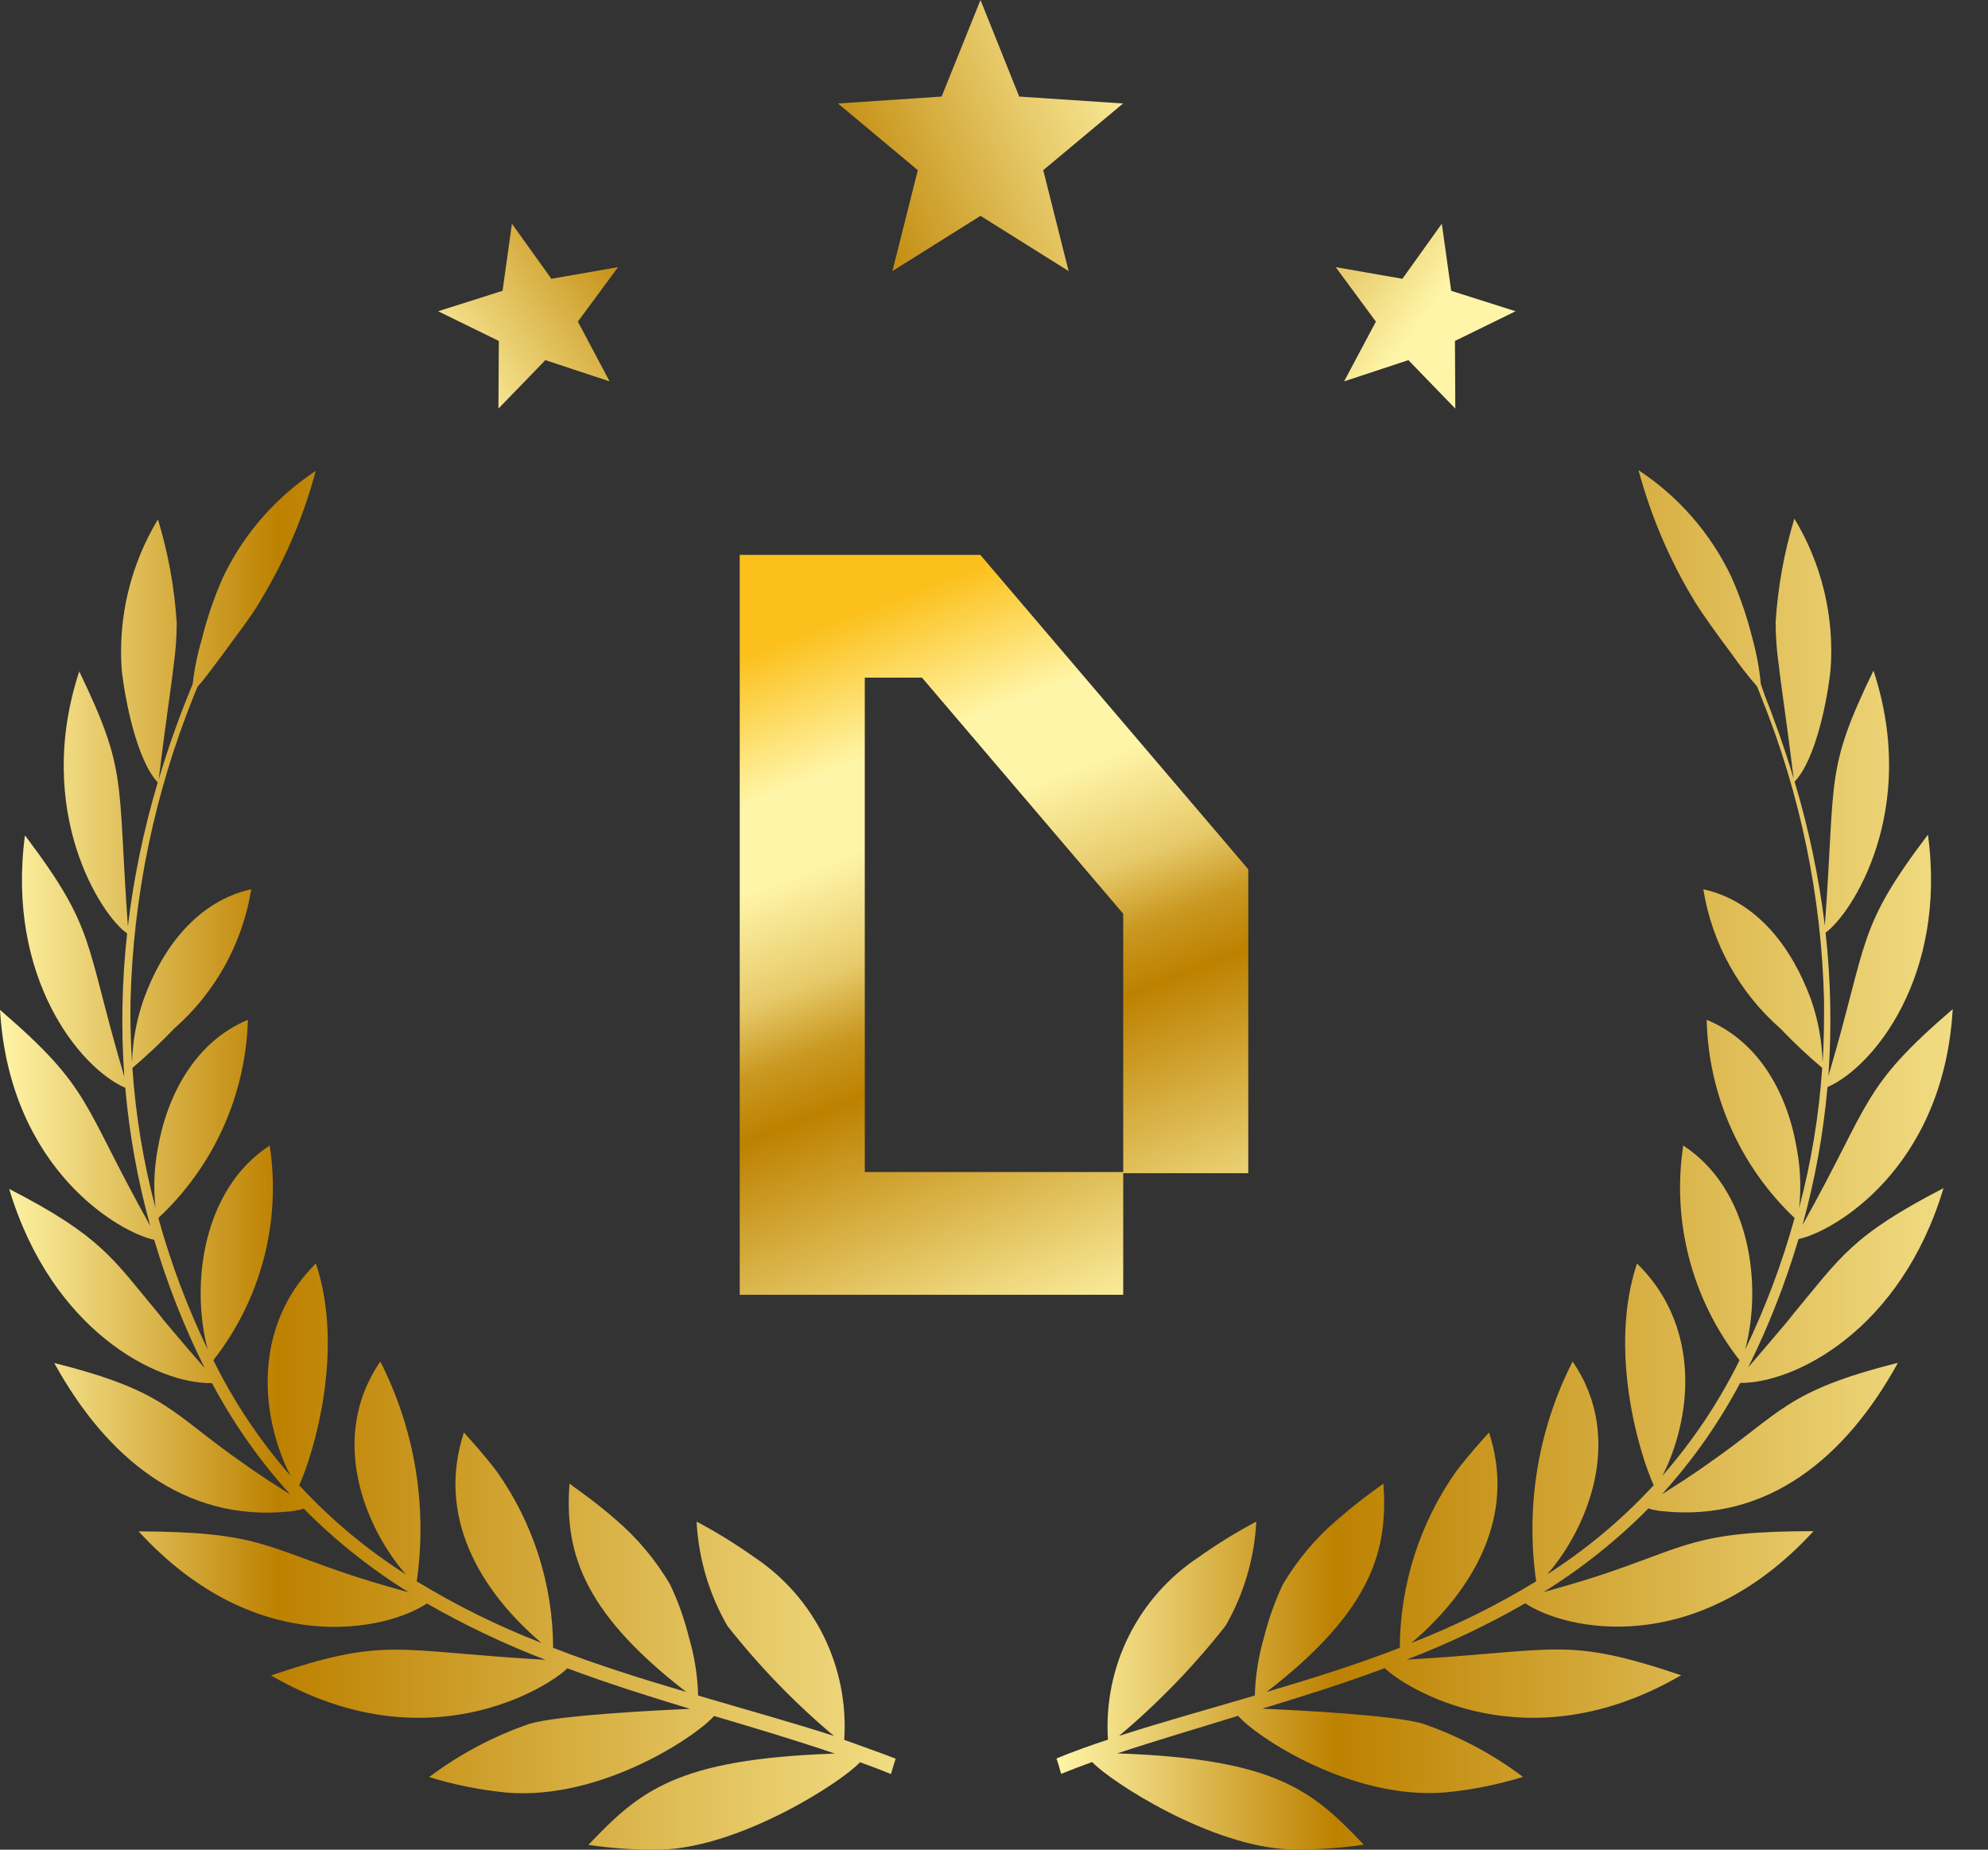 <svg width="43" height="40" viewBox="0 0 43 40" fill="none" xmlns="http://www.w3.org/2000/svg">
<rect x="0" y="0" width="43" height="40" fill="#333333" stroke="none"/>
<g id="Group 1261159485">
<g id="Group 1261158714">
<path id="Vector" d="M16.318 33.677C15.918 33.393 15.501 33.135 15.067 32.905C15.108 33.699 15.336 34.471 15.733 35.16C16.418 36.03 17.189 36.828 18.037 37.54C17.062 37.227 16.144 36.975 15.1 36.667C15.089 36.24 15.022 35.816 14.901 35.407C14.804 35.014 14.668 34.632 14.494 34.266C14.183 33.737 13.787 33.263 13.32 32.864C12.914 32.507 12.544 32.251 12.317 32.084C12.224 33.466 12.504 34.786 14.844 36.59C13.865 36.301 12.918 36.005 11.964 35.635C11.96 34.268 11.534 32.936 10.745 31.82C10.46 31.447 10.2 31.162 10.034 30.979C9.445 32.771 10.351 34.371 11.712 35.529C10.775 35.166 9.872 34.72 9.014 34.197C9.247 32.569 8.972 30.909 8.226 29.444C7.068 31.13 7.942 33.1 8.779 34.047C7.943 33.515 7.178 32.879 6.504 32.154L6.471 32.121C6.776 31.455 7.463 29.208 6.833 27.323C5.655 28.477 5.557 30.167 6.13 31.581C6.179 31.703 6.232 31.812 6.284 31.914C5.621 31.157 5.06 30.318 4.615 29.415C5.124 28.766 5.495 28.019 5.705 27.22C5.914 26.421 5.958 25.588 5.834 24.772C4.371 25.727 4.123 27.795 4.493 29.184C4.052 28.27 3.695 27.318 3.425 26.34C4.015 25.79 4.491 25.128 4.824 24.392C5.156 23.656 5.339 22.862 5.362 22.055C4.229 22.522 3.611 23.679 3.412 24.845C3.333 25.267 3.317 25.698 3.364 26.125C3.101 25.133 2.933 24.118 2.864 23.094C3.18 22.826 3.483 22.541 3.77 22.241C4.658 21.462 5.247 20.398 5.435 19.231C4.27 19.487 3.51 20.499 3.112 21.599C2.954 22.044 2.868 22.51 2.856 22.981C2.827 22.526 2.815 22.079 2.823 21.648C2.879 19.395 3.339 17.17 4.18 15.079C4.217 14.982 4.249 14.905 4.278 14.844C4.404 14.71 4.603 14.438 4.822 14.145C5.114 13.739 5.435 13.333 5.61 13.028C6.151 12.144 6.562 11.186 6.829 10.184C5.962 10.755 5.268 11.551 4.822 12.488C4.628 12.927 4.473 13.382 4.359 13.849C4.268 14.156 4.204 14.472 4.168 14.791C4.144 14.852 4.107 14.937 4.066 15.043C3.863 15.543 3.624 16.209 3.433 16.855C3.457 16.664 3.526 16.091 3.615 15.449C3.664 15.096 3.717 14.722 3.758 14.373C3.8 14.075 3.821 13.775 3.823 13.475C3.775 12.714 3.639 11.962 3.416 11.232C2.826 12.209 2.552 13.344 2.632 14.482C2.706 15.144 2.957 16.432 3.412 16.92C3.109 17.937 2.893 18.978 2.766 20.031C2.535 16.822 2.766 16.704 1.714 14.519C0.723 17.541 2.186 19.8 2.75 20.186C2.636 21.215 2.616 22.253 2.689 23.285C1.812 20.324 2.096 20.129 0.54 18.065C0.134 21.124 1.714 23.09 2.71 23.525C2.798 24.535 2.979 25.534 3.25 26.511C1.747 23.826 2.003 23.562 0 21.839C0.207 25.304 2.604 26.661 3.335 26.811C3.618 27.766 3.984 28.695 4.428 29.586C4.225 29.355 3.94 29.026 3.64 28.668C3.575 28.591 3.51 28.514 3.449 28.432C2.433 27.214 2.202 26.742 0.199 25.711C1.121 28.786 3.404 29.931 4.586 29.911C5.048 30.78 5.615 31.588 6.276 32.316L6.203 32.271L5.773 31.995C5.618 31.889 5.448 31.78 5.281 31.658C3.68 30.549 3.624 30.09 1.174 29.476C2.291 31.508 3.977 32.921 6.26 32.686C6.316 32.682 6.372 32.674 6.427 32.661C6.475 32.654 6.523 32.642 6.569 32.625C7.251 33.313 8.012 33.92 8.836 34.432C8.669 34.388 8.169 34.25 7.702 34.099C5.712 33.449 5.606 33.128 2.998 33.116C5.549 35.899 8.368 35.257 9.234 34.676C10.057 35.148 10.915 35.556 11.801 35.895C8.498 35.704 8.381 35.387 5.862 36.232C9.222 38.186 11.882 36.468 12.272 36.078C13.15 36.407 14.031 36.683 14.925 36.955C14.259 36.984 12.081 37.089 11.448 37.28C10.67 37.548 9.94 37.936 9.282 38.43C9.834 38.6 10.402 38.713 10.976 38.767C13.008 38.929 15.063 37.548 15.445 37.109C16.258 37.349 17.2 37.63 18.057 37.922C14.624 38.04 13.836 38.734 12.727 39.896C13.257 39.975 13.792 40.009 14.328 39.998C16.042 39.933 18.207 38.539 18.602 38.109C18.841 38.194 19.061 38.279 19.272 38.365C19.304 38.251 19.337 38.141 19.373 38.032C18.991 37.885 18.618 37.755 18.26 37.625C18.312 36.855 18.16 36.084 17.82 35.39C17.479 34.697 16.961 34.106 16.318 33.677Z" fill="url(#paint0_linear_1274_7326)"/>
<path id="Vector_2" d="M42.038 25.694C40.043 26.726 39.812 27.189 38.788 28.416C38.727 28.497 38.662 28.574 38.597 28.652C38.297 29.009 38.012 29.338 37.813 29.57C38.255 28.678 38.619 27.749 38.902 26.795C39.633 26.645 42.034 25.288 42.237 21.823C40.234 23.545 40.49 23.809 38.987 26.494C39.258 25.518 39.439 24.518 39.528 23.509C40.523 23.074 42.115 21.108 41.701 18.049C40.141 20.113 40.425 20.308 39.548 23.269C39.621 22.236 39.601 21.199 39.487 20.169C40.051 19.763 41.518 17.525 40.523 14.502C39.462 16.688 39.71 16.806 39.471 20.015C39.341 18.961 39.122 17.92 38.817 16.903C39.272 16.428 39.528 15.14 39.596 14.466C39.677 13.328 39.403 12.192 38.812 11.216C38.59 11.945 38.454 12.698 38.406 13.459C38.407 13.759 38.429 14.059 38.471 14.356C38.512 14.706 38.565 15.079 38.613 15.433C38.703 16.075 38.772 16.651 38.796 16.838C38.605 16.192 38.366 15.526 38.167 15.027L38.085 14.791C38.056 14.467 37.997 14.146 37.911 13.832C37.797 13.366 37.642 12.91 37.447 12.471C37.001 11.535 36.307 10.738 35.441 10.168C35.71 11.169 36.12 12.127 36.659 13.012C36.834 13.296 37.155 13.739 37.447 14.129C37.62 14.377 37.806 14.615 38.004 14.844C38.029 14.905 38.061 14.982 38.097 15.079C38.941 17.17 39.401 19.395 39.454 21.648C39.454 22.079 39.454 22.526 39.422 22.981C39.41 22.51 39.324 22.043 39.166 21.599C38.76 20.498 38.008 19.487 36.842 19.231C37.03 20.398 37.619 21.462 38.508 22.241C38.795 22.541 39.097 22.826 39.414 23.094C39.344 24.118 39.177 25.133 38.914 26.125C38.961 25.698 38.944 25.267 38.865 24.845C38.666 23.659 38.053 22.521 36.915 22.054C36.934 22.859 37.111 23.652 37.437 24.387C37.764 25.123 38.232 25.787 38.817 26.34C38.546 27.318 38.189 28.27 37.748 29.184C38.118 27.794 37.87 25.727 36.408 24.772C36.284 25.588 36.328 26.421 36.538 27.22C36.747 28.018 37.118 28.765 37.626 29.415C37.181 30.317 36.62 31.157 35.957 31.914C36.01 31.812 36.062 31.702 36.111 31.581C36.684 30.147 36.59 28.477 35.408 27.323C34.779 29.208 35.465 31.455 35.77 32.121L35.737 32.153C35.063 32.878 34.3 33.514 33.466 34.046C34.299 33.096 35.173 31.13 34.015 29.444C33.269 30.909 32.994 32.569 33.227 34.197C32.369 34.72 31.466 35.166 30.529 35.529C31.89 34.371 32.796 32.771 32.207 30.979C32.041 31.162 31.781 31.447 31.496 31.82C30.709 32.937 30.284 34.269 30.277 35.635C29.323 36.004 28.376 36.301 27.397 36.589C29.737 34.786 30.017 33.465 29.924 32.084C29.578 32.327 29.244 32.587 28.925 32.864C28.457 33.263 28.059 33.737 27.747 34.266C27.575 34.632 27.439 35.014 27.34 35.407C27.221 35.817 27.154 36.24 27.141 36.667C26.097 36.975 25.179 37.227 24.204 37.54C25.052 36.828 25.823 36.03 26.508 35.16C26.905 34.471 27.133 33.699 27.174 32.905C26.741 33.135 26.323 33.393 25.923 33.677C25.278 34.104 24.757 34.693 24.413 35.386C24.07 36.078 23.915 36.85 23.965 37.621C23.607 37.739 23.233 37.869 22.852 38.028C22.888 38.137 22.921 38.247 22.953 38.361C23.164 38.275 23.384 38.19 23.623 38.105C24.03 38.535 26.183 39.929 27.897 39.994C28.432 40.005 28.968 39.971 29.497 39.892C28.389 38.722 27.6 38.036 24.168 37.918C25.025 37.633 25.984 37.353 26.78 37.105C27.162 37.552 29.217 38.925 31.248 38.763C31.823 38.709 32.391 38.596 32.942 38.426C32.285 37.932 31.555 37.544 30.777 37.276C30.131 37.085 27.966 36.979 27.3 36.951C28.194 36.679 29.075 36.403 29.953 36.074C30.359 36.48 33.003 38.182 36.363 36.228C33.844 35.383 33.726 35.7 30.424 35.891C31.31 35.551 32.168 35.144 32.991 34.672C33.856 35.253 36.676 35.891 39.227 33.112C36.619 33.112 36.513 33.445 34.523 34.095C34.056 34.245 33.556 34.384 33.389 34.428C34.213 33.916 34.974 33.309 35.656 32.62C35.702 32.638 35.75 32.65 35.798 32.657C35.853 32.669 35.909 32.678 35.965 32.681C38.248 32.917 39.934 31.507 41.051 29.472C38.613 30.086 38.544 30.545 36.944 31.654C36.777 31.776 36.607 31.885 36.452 31.991L36.022 32.267L35.949 32.312C36.61 31.584 37.177 30.776 37.639 29.907C38.817 29.915 41.116 28.769 42.038 25.694Z" fill="url(#paint1_linear_1274_7326)"/>
<path id="Vector_3" d="M21.208 4.668L19.303 5.862L19.852 3.68L18.125 2.238L20.367 2.088L21.208 0L22.045 2.088L24.292 2.238L22.565 3.68L23.114 5.862L21.208 4.668Z" fill="url(#paint2_linear_1274_7326)"/>
<path id="Vector_4" d="M11.796 7.788L10.781 8.836L10.789 7.373L9.477 6.731L10.87 6.289L11.073 4.838L11.926 6.029L13.368 5.777L12.499 6.955L13.185 8.247L11.796 7.788Z" fill="url(#paint3_linear_1274_7326)"/>
<path id="Vector_5" d="M30.463 7.788L31.478 8.836L31.47 7.373L32.782 6.731L31.389 6.289L31.186 4.838L30.333 6.029L28.891 5.777L29.76 6.955L29.073 8.247L30.463 7.788Z" fill="url(#paint4_linear_1274_7326)"/>
</g>
<path id="Vector_6" d="M21.204 12H16V28H24.295V25.371H27V18.799L21.204 12ZM24.295 25.346H18.705V14.654H19.942L24.295 19.76V25.346Z" fill="url(#paint5_linear_1274_7326)"/>
</g>
<defs>
<linearGradient id="paint0_linear_1274_7326" x1="0.008" y1="25.081" x2="19.39" y2="25.081" gradientUnits="userSpaceOnUse">
<stop stop-color="#FFF5A8"/>
<stop offset="0.31" stop-color="#BD8100"/>
<stop offset="0.76" stop-color="#E0BE58"/>
<stop offset="1" stop-color="#F1DC83"/>
</linearGradient>
<linearGradient id="paint1_linear_1274_7326" x1="22.864" y1="25.081" x2="42.245" y2="25.081" gradientUnits="userSpaceOnUse">
<stop stop-color="#FFF5A8"/>
<stop offset="0.31" stop-color="#BD8100"/>
<stop offset="0.76" stop-color="#E0BE58"/>
<stop offset="1" stop-color="#F1DC83"/>
</linearGradient>
<linearGradient id="paint2_linear_1274_7326" x1="29.808" y1="-0.199" x2="12.718" y2="6.792" gradientUnits="userSpaceOnUse">
<stop offset="0.01" stop-color="#FBC01B"/>
<stop offset="0.25" stop-color="#FFF5A8"/>
<stop offset="0.32" stop-color="#F8E997"/>
<stop offset="0.44" stop-color="#E7CA6A"/>
<stop offset="0.61" stop-color="#CA9922"/>
<stop offset="0.69" stop-color="#BD8100"/>
<stop offset="1" stop-color="#FFF5A8"/>
</linearGradient>
<linearGradient id="paint3_linear_1274_7326" x1="23.672" y1="-1.861" x2="9.534" y2="8.424" gradientUnits="userSpaceOnUse">
<stop offset="0.01" stop-color="#FBC01B"/>
<stop offset="0.25" stop-color="#FFF5A8"/>
<stop offset="0.32" stop-color="#F8E997"/>
<stop offset="0.44" stop-color="#E7CA6A"/>
<stop offset="0.61" stop-color="#CA9922"/>
<stop offset="0.69" stop-color="#BD8100"/>
<stop offset="1" stop-color="#FFF5A8"/>
</linearGradient>
<linearGradient id="paint4_linear_1274_7326" x1="25.512" y1="-15.481" x2="39.618" y2="-5.175" gradientUnits="userSpaceOnUse">
<stop offset="0.01" stop-color="#FBC01B"/>
<stop offset="0.25" stop-color="#FFF5A8"/>
<stop offset="0.32" stop-color="#F8E997"/>
<stop offset="0.44" stop-color="#E7CA6A"/>
<stop offset="0.61" stop-color="#CA9922"/>
<stop offset="0.69" stop-color="#BD8100"/>
<stop offset="1" stop-color="#FFF5A8"/>
</linearGradient>
<linearGradient id="paint5_linear_1274_7326" x1="17.048" y1="13.806" x2="22.919" y2="29.091" gradientUnits="userSpaceOnUse">
<stop stop-color="#FBC01B"/>
<stop offset="0.185" stop-color="#FFF5A8"/>
<stop offset="0.295" stop-color="#FFF5A8"/>
<stop offset="0.435" stop-color="#E7CA6A"/>
<stop offset="0.52" stop-color="#CA9922"/>
<stop offset="0.6" stop-color="#BD8100"/>
<stop offset="1" stop-color="#FFF5A8"/>
</linearGradient>
</defs>
</svg>
